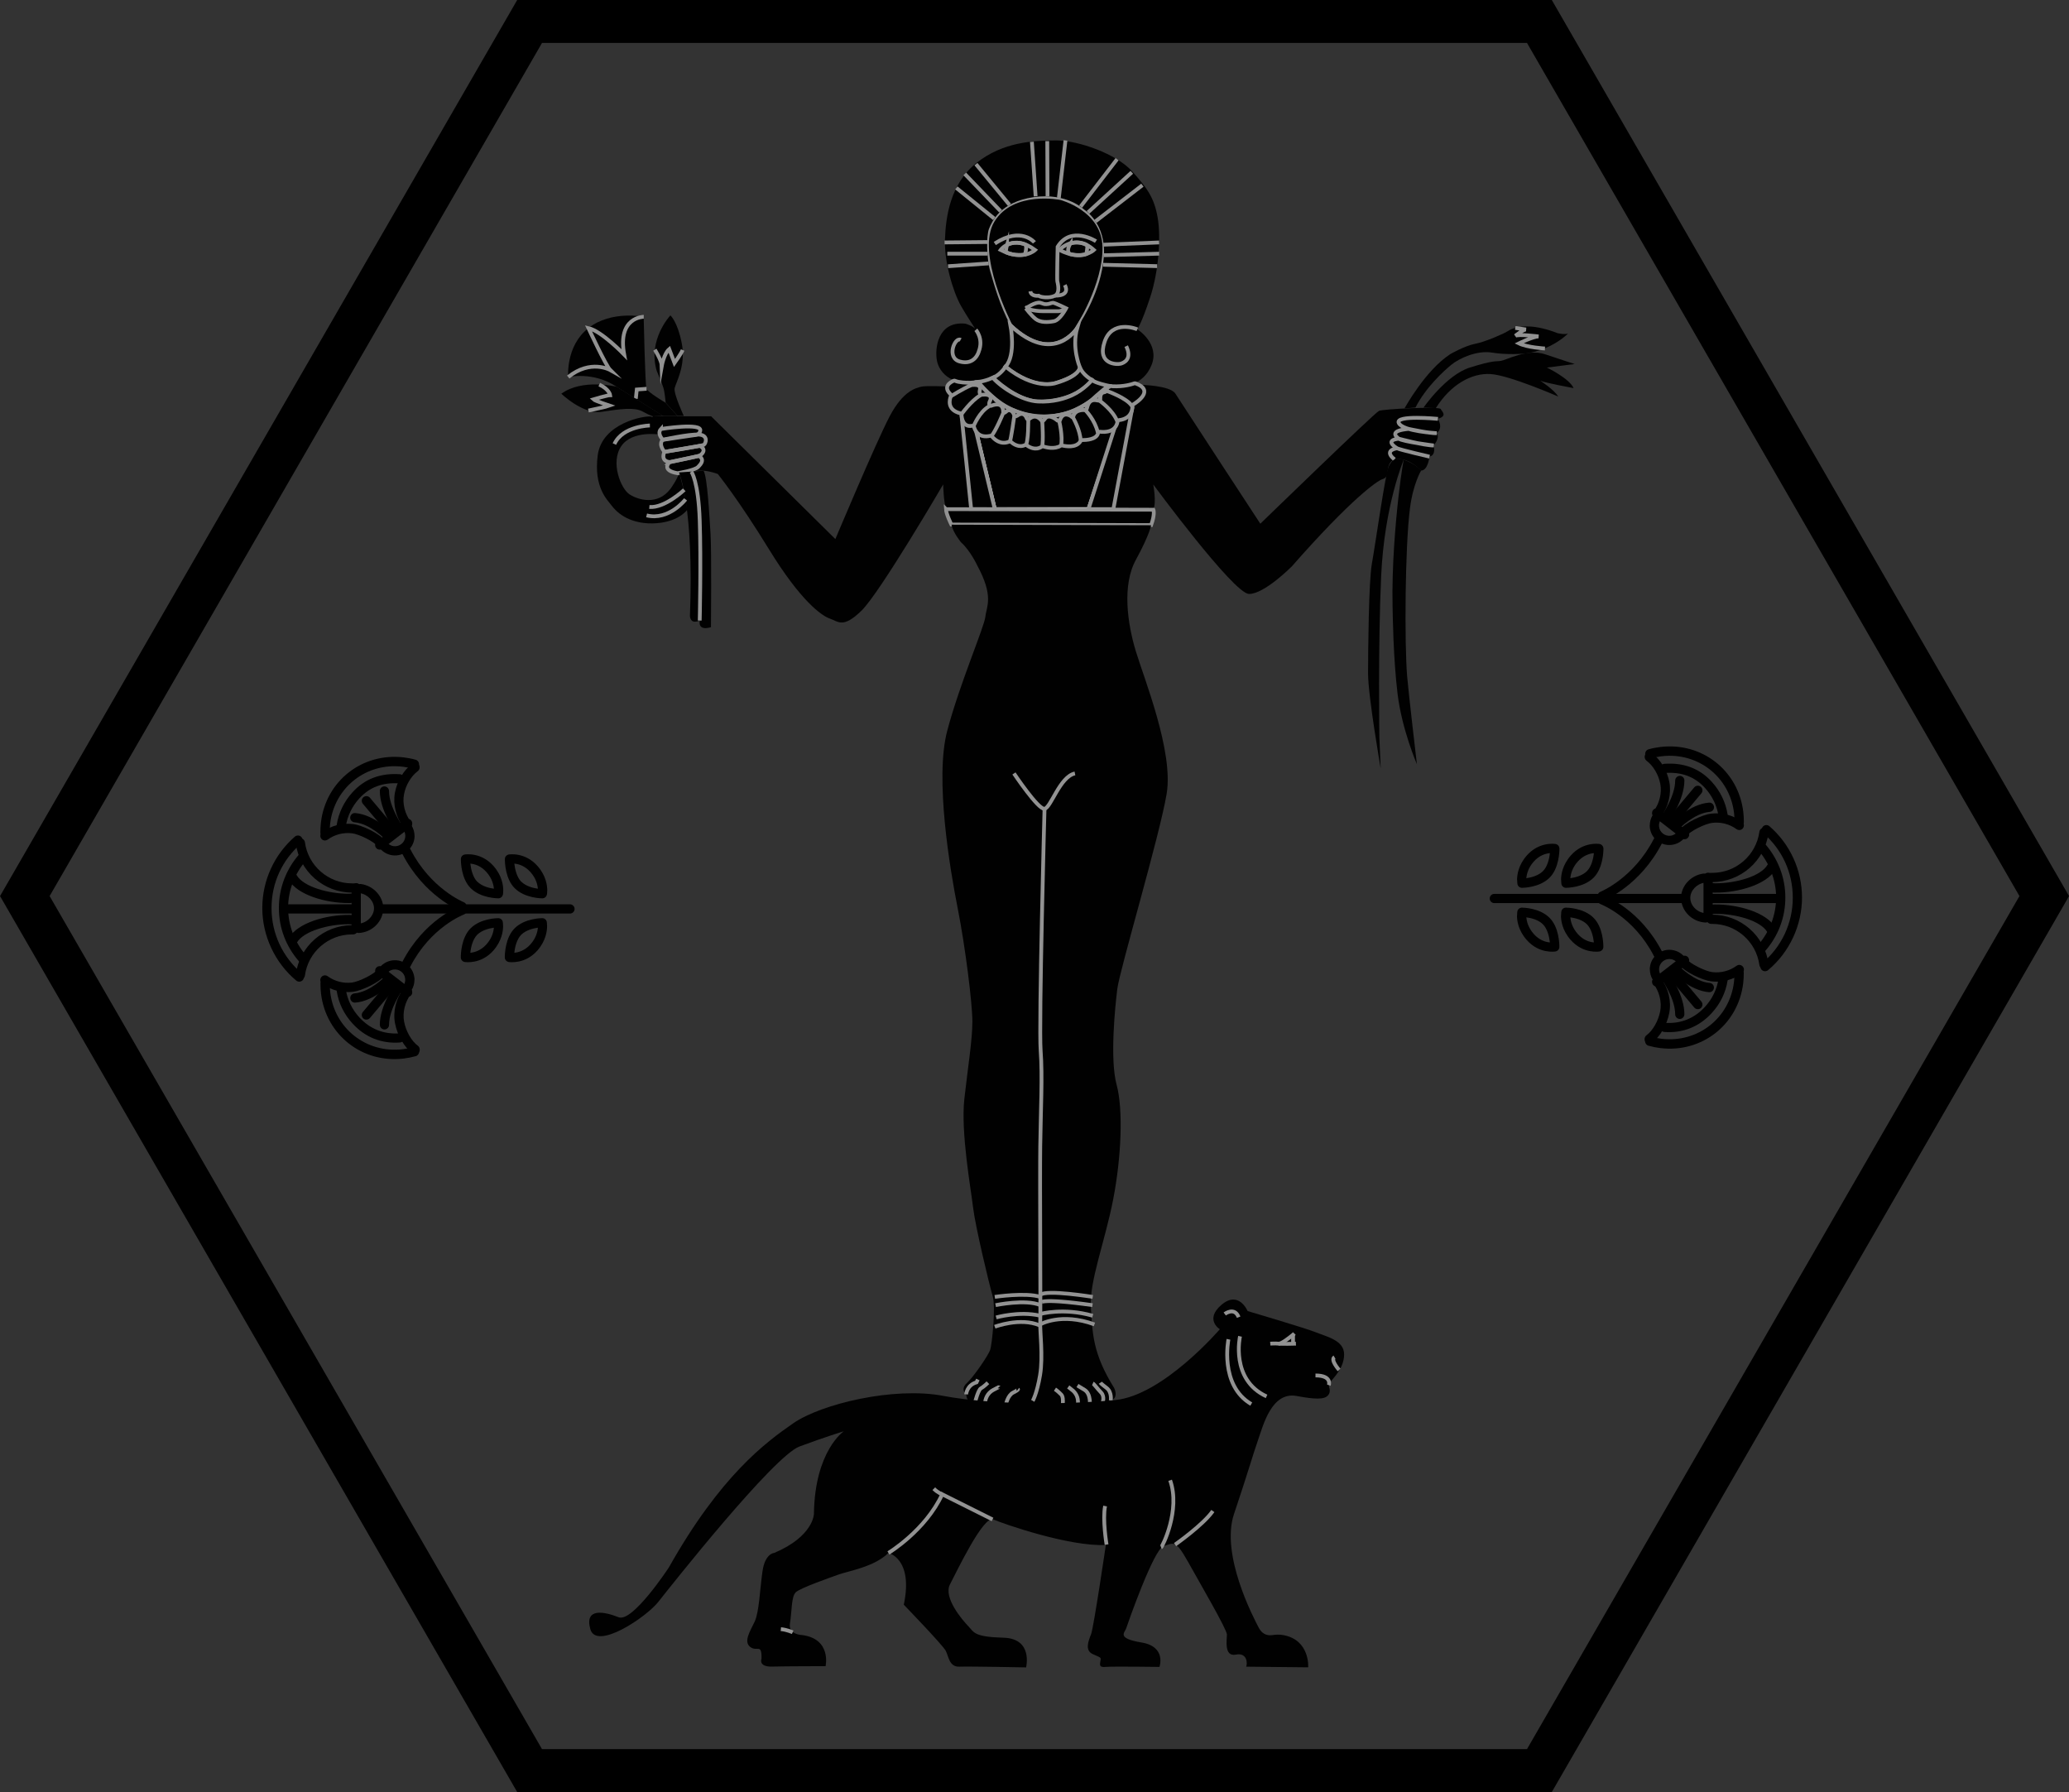 <?xml version="1.0" encoding="UTF-8"?>
<svg id="Capa_2" data-name="Capa 2" xmlns="http://www.w3.org/2000/svg" viewBox="0 0 255.8 221.53">
  <rect x="0" y="0" width="255.8" height="221.53" fill="#333333" stroke="none"/>
  <defs>
    <style>
      .cls-1, .cls-2, .cls-3 {
        fill: #010101;
      }

      .cls-2 {
        stroke: #fff;
      }

      .cls-2, .cls-3, .cls-4, .cls-5 {
        stroke-miterlimit: 10;
      }

      .cls-2, .cls-3, .cls-5 {
        stroke-width: .47px;
      }

      .cls-3, .cls-5 {
        stroke: #929292;
      }

      .cls-4 {
        stroke: #000;
        stroke-width: 5.31px;
      }

      .cls-4, .cls-5 {
        fill: none;
      }
    </style>
  </defs>
  <g id="Capa_1-2" data-name="Capa 1">
    <path class="cls-1" d="m140.98,47.57s3.69.06,4.34,1.09,10.5,16.08,10.5,16.08c0,0,14.14-13.72,14.67-13.95s7.45-.57,7.63-.23.86.86-.35,1.21c0,0,.73,1.12-.15,1.77,0,0,.5.48-.37,1.52,0,0,.35,1.21-.52,1.38,0,0-.17,1.73-1.04,1.73,0,0-1.56-1.73-3.28-1.38,0,0-.83.17-.85,1.64,0,0-.03.64-.63.8s-3.86,2.41-11.22,10.79c0,0-3.41,3.44-5.3,3.4s-11.83-13.53-11.83-13.53c0,0,.43,2.26,0,3.12l-4.94-.07s1.09-14.56,3.32-15.37Z"/>
    <path class="cls-1" d="m117.09,47.78s-2.67-.13-3.23.03-2.17.42-3.87,3.66-6.71,15.17-6.71,15.17l-15.36-15.18h-7.17s-1.65,1.3.93,1.59c0,0-.43.85.39,1.35,0,0-.63.59.18,1.49,0,0-.67.94.5,1.26,0,0-.84,1.3,1.21,1.25s2.5-.59,4.78.19c0,0,2.51,3.08,6.37,9.37,3.86,6.29,6.44,8.15,7.49,8.51s1.63,1.26,3.93-1,10.08-15.59,10.08-15.59c0,0,.05,2.29.37,3.05h3.11l-1.6-15.18-1.38.02Z"/>
    <path class="cls-1" d="m81.58,53.72s-3.41-.56-4.77,1.43c-1.36,1.99-.07,5.25,1.02,5.96s3.5,1.39,5.06-.68c0,0,.93-1.27,1.07-2.02,0,0,.96,3.29.98,4.64,0,0-1.13,1.6-4.27,1.65s-4.6-1.59-5.08-2.24-2.21-2.2-1.69-6.18c.52-3.98,5.76-4.92,6.6-4.79,0,0,1.7.73,1.09,2.24Z"/>
    <path class="cls-2" d="m120.69,53.37l2.3,9.57h11.59l3.5-10.51s-16.73-.23-17.38.94Z"/>
    <path class="cls-3" d="m137.81,52.87l-3.24,10.07h3.08l2.31-12.38s-2.37.47-2.16,2.31Z"/>
    <path class="cls-2" d="m120.32,52.73c.68-.57,1.97-2.51,1.97-2.51"/>
    <path class="cls-3" d="m118.89,51.48l1.18,11.46h2.92l-2.3-9.57s-.01-2.2-1.8-1.9Z"/>
    <path class="cls-3" d="m124.93,40.23s-4.66-8.97-2.18-12.97,8.41-2.77,8.41-2.77c0,0,5.27,1.35,5.38,6.02.11,4.67-3.35,10.03-3.35,10.03,0,0-3.01,4.73-8.25-.31Z"/>
    <path class="cls-5" d="m127.89,29.96s-1.61-2-4.9.14"/>
    <path class="cls-5" d="m127.98,30.9s-1.46,1.43-4.27,0c0,0,1.49-2.03,4.27,0Z"/>
    <path class="cls-5" d="m124.51,30.27s-.28.99-.04.96c0,0,.47.21,1.05.27s1.19-.02,1.19-.02c0,0,.28-.83.09-1.24,0,0-1.1-.56-2.29.03Z"/>
    <path class="cls-5" d="m130.97,30.9s1.92-2.12,4.27,0c0,0-1.46,1.43-4.27,0Z"/>
    <path class="cls-5" d="m132.37,30.07s-.6.81-.15,1.32c0,0,1.13.38,2.08.02,0,0,.23-.99.07-1.11s-.91-.5-2-.22Z"/>
    <path class="cls-5" d="m135.5,29.82s-3.1-1.99-4.74.69c0,0-.09,4-.04,4.25s.39,1.46-.3,1.8-1.78.19-2.01,0c0,0-.93.12-1.02-.55"/>
    <path class="cls-5" d="m130.46,36.54s1.91.12,1.19-1.31"/>
    <path class="cls-5" d="m126.83,38.11s1.22-.85,1.8-.68.4.17.75.17.58-.17.81-.17,1.62.68,1.62.68c0,0-.76,1.46-1.51,1.6s-1.67.18-2.25-.27-1.22-1.33-1.22-1.33Z"/>
    <path class="cls-5" d="m126.83,38.11s.88.36,2.14.36h1.88c.42,0,.94-.36.94-.36"/>
    <path class="cls-1" d="m124.93,40.23s1.32,5.56-2.91,6.74-5.89-.9-6.18-2.37c-.29-1.47.06-4.94,3.51-4.59,0,0,1.04.28,1.3.75,0,0-1.21-1.83-1.83-2.93-1.02-1.79-2.09-5.52-1.99-8.24.1-2.72.62-6.86,3.91-9.46,3.28-2.59,7.07-2.77,9.85-2.77s7.46,1.69,9.35,3.79c1.89,2.09,2.75,3.28,3.18,5.71.43,2.43.15,6.65-.92,9.9-1.07,3.25-1.59,3.94-1.59,3.94,0,0,2.83,1.78,1.76,4.43s-3.59,2.6-3.97,2.63-4.42.04-5.17-3.16c-.75-3.21.12-4.35.29-4.64s2.62-3.98,2.95-8.18c.33-4.21-2.42-5.86-2.42-5.86,0,0-2.13-2.15-6.26-1.55s-5.16,3.04-5.51,3.9-.32,3.71.18,5.39,1.12,3.99,2.46,6.56Z"/>
    <path class="cls-5" d="m140.61,40.71c-.17-.08-3.11-1.21-4.04,1.53-.97,2.86,1.56,2.84,1.99,2.72s1.44-.59.68-2.17"/>
    <line class="cls-5" x1="122.24" y1="32.56" x2="117.21" y2="32.91"/>
    <line class="cls-5" x1="122.09" y1="31.36" x2="117.12" y2="31.36"/>
    <line class="cls-5" x1="122.09" y1="29.92" x2="116.78" y2="29.97"/>
    <line class="cls-5" x1="122.92" y1="27.02" x2="118.24" y2="23.23"/>
    <line class="cls-5" x1="123.71" y1="26.11" x2="119.28" y2="21.5"/>
    <line class="cls-5" x1="124.81" y1="25.33" x2="120.66" y2="20.29"/>
    <line class="cls-5" x1="128.04" y1="24.27" x2="127.58" y2="17.53"/>
    <line class="cls-5" x1="129.51" y1="24.27" x2="129.48" y2="17.44"/>
    <line class="cls-5" x1="130.91" y1="24.46" x2="131.73" y2="17.36"/>
    <line class="cls-5" x1="133.6" y1="25.54" x2="138.11" y2="19.68"/>
    <line class="cls-5" x1="134.51" y1="26.26" x2="139.93" y2="21.3"/>
    <line class="cls-5" x1="136.42" y1="30.25" x2="143.31" y2="29.97"/>
    <line class="cls-5" x1="136.48" y1="31.55" x2="143.31" y2="31.36"/>
    <line class="cls-5" x1="136.37" y1="32.73" x2="143.06" y2="32.9"/>
    <line class="cls-5" x1="141.24" y1="22.89" x2="135.43" y2="27.37"/>
    <path class="cls-5" d="m120.65,40.77s.98,1.11.36,2.69c0,0-.45,1.75-2.35,1.23-1.7-.46-.59-3.08.11-2.68"/>
    <path class="cls-3" d="m124.93,40.23s.72,3.67-.62,5.1c0,0,3.32,2.98,6.44,1.95s2.73-1.95,2.73-1.95c0,0-.99-2.37-.3-4.79,0,0-2.84,4.73-8.25-.31Z"/>
    <path class="cls-3" d="m124.32,45.33s-.58.95-1.56,1.37c0,0,2.93,2.85,5.56,2.93s4.78-.88,5.74-1.65c.86-.69.96-1,.96-1,0,0-1.22-.66-1.52-1.64,0,0,.22,1.1-3.06,2.04,0,0-2.52.84-6.1-2.04Z"/>
    <path class="cls-3" d="m122.75,46.69s-.96.45-1.83.52c0,0,1.87,2.36,4.13,3.38s4.39,1.03,6.09.68,3.47-1.47,3.97-1.95,1.91-1.64,1.91-1.64c0,0-1.58-.32-2.01-.7,0,0-.96,1.18-2.45,1.87-.9.42-2.37.88-4.25.78s-4.4-1.62-5.56-2.93Z"/>
    <path class="cls-3" d="m120.99,47.31c-.05-.06-.12-.09-.2-.08-.22.03-.71.08-.96.09-.05,0-.08.06-.06.1,0,.01.01.02.02.04.07.13.19.22.33.23.33.03.8.18.92.84.03.17.15.32.32.37.36.1.9.37.81,1.17-.01.12.1.22.22.19.44-.11,1.28-.22,1.51.56.06.19.25.29.44.24.26-.07.62-.05.9.34.12.17.34.22.52.13.29-.15.73-.24,1.12.23.14.17.38.21.56.09.33-.23.87-.41,1.35.24.06.09.2.08.25-.01.22-.35.92-.56,1.53-.16.18.12.43.08.56-.1.23-.3.61-.64,1.12-.41.2.09.44,0,.53-.19.17-.33.51-.71,1.13-.55.21.05.43-.09.49-.3.1-.41.38-.92,1.16-.84.22.02.43-.12.46-.33.04-.28.24-.6.88-.59.24,0,.42-.21.39-.44,0-.07-.01-.14,0-.21,0-.11-.06-.21-.16-.24h0c-.08-.02-.16,0-.21.06-.45.47-2.58,2.59-4.92,3.26-2.63.75-4.13.42-5.02.24s-3.27-1.09-4-1.96c-.06-.07-.13-.14-.21-.2-.29-.23-1-.85-1.79-1.8Z"/>
    <path class="cls-3" d="m119.63,47.31s-1.1-.01-1.55-.24c-.06-.03-.12-.03-.18,0-.35.15-1.38.7-.39,1.66.06.06.08.16.05.24-.17.42-.51,1.69,1.15,2.12.1.02.16.11.17.21.03.43.2,1.52,1.28,1.34.12-.02.23.04.27.16.12.44.56,1.39,1.99,1.08.09-.02.18.01.23.08.25.31,1.04,1.09,2.11.64.08-.03.17-.01.24.04.26.23.98.74,1.72.38.07-.04.16-.02.23.03.28.21,1.06.69,1.84.17.06-.04.13-.05.2-.03.33.11,1.38.39,2.15-.09.05-.03.12-.05.18-.03.38.09,1.76.37,2.29-.56.04-.07.12-.11.2-.11.44,0,1.76-.04,1.95-.86.03-.11.13-.18.25-.17.55.07,1.92.09,2.16-1.25.02-.1.1-.18.2-.19.45-.04,1.63-.3,1.64-1.74,0-.08.04-.15.11-.2.52-.32,2.62-1.75.27-2.6-.05-.02-.1-.02-.15,0-.27.1-1.29.43-2.68.36-.12,0-.39-.08-.39.03,0,.14-.42.03-.35.17,0,0,0,0,0,0,.12.23-.04.5-.3.54s-.52.22-.48.84c0,0,.04.26-.38.17-.74-.17-1.09.18-1.27.94-.03.13-.1.24-.23.26,0,0-.01,0-.02,0,0,0-1.11-.15-1.41.68,0,0-.05.38-.29.09,0,0-.98-.75-1.4.49,0,0-.13.12-.29.04,0,0-1.02-.94-1.54-.25,0,0-.29.43-.4.3,0,0-.64-.99-1.5-.3,0,0-.23.21-.35,0,0,0-.31-1.03-1.21-.35,0,0,0,0-.01.01-.12.1-.31.04-.36-.11-.06-.19-.24-.59-.66-.59-.15,0-.32.17-.44.26-.1.07-.25.14-.25-.08,0-.18,0-1.31-1.51-.72-.08.03-.18-.01-.2-.1,0,0,0,0,0,0-.05-.17-.01-.36.08-.52.17-.3.22-.9-1.05-.75-.05,0-.11-.01-.14-.05,0,0,0,0,0,0-.08-.11-.11-.25-.09-.39.04-.26.32-.92-1.06-.75,0,0-.17,0-.17-.17,0-.1-.13-.11-.24-.14Z"/>
    <path class="cls-5" d="m117.57,48.98s1.37-.87,2.47-1.35"/>
    <path class="cls-5" d="m121.25,48.84c-1.21.69-2.43,2.44-2.43,2.44"/>
    <path class="cls-5" d="m122.29,50.22c-1.21.69-1.9,2.42-1.9,2.42"/>
    <path class="cls-5" d="m124.02,51.09s-.9,2.21-1.51,2.9"/>
    <path class="cls-5" d="m125.4,51.43s-.4,2.91-.57,3.25"/>
    <path class="cls-5" d="m127.13,51.78s.05,2.89-.35,3.33"/>
    <path class="cls-5" d="m128.86,52.12s.17,2.41-.03,3.17"/>
    <path class="cls-5" d="m130.93,51.95s.52,2.01.24,3.23"/>
    <path class="cls-5" d="m132.66,51.61s.92,1.57.95,2.93"/>
    <path class="cls-5" d="m134.22,50.74s1.16,1.17,1.51,2.73"/>
    <path class="cls-5" d="m135.94,49.53s1.66,1.16,2.19,2.55"/>
    <path class="cls-5" d="m136.81,48.32s2.52.86,3.14,1.88"/>
    <path class="cls-3" d="m116.96,62.94l25.64.07s.22.52-.28,1.9l-24.7-.07s-.64-1.29-.67-1.91Z"/>
    <path class="cls-5" d="m81.72,53.03s5.18-.83,4.85.24c0,0-.07.44-.55.5s-4.06.6-4.06.6c0,0-.78-.76-.24-1.34Z"/>
    <path class="cls-5" d="m82.14,55.86s4.62-.73,4.87-.87.62-1.19-.6-1.27-4.45.64-4.45.64c0,0-.63.42.18,1.49Z"/>
    <path class="cls-5" d="m82.78,57.13s3.3-.67,3.64-.78,1.03-.8.08-1.23l-4.35.74s-.57,1.11.64,1.26Z"/>
    <path class="cls-5" d="m83.79,58.49s2.07-.32,2.51-.76.81-.92.11-1.37l-3.64.78s-1.09,1.01,1.01,1.36Z"/>
    <path class="cls-1" d="m84.54,51.41s-1.28-2.74-1.13-3.43,1.42-2.79.88-5.54-1.41-3.45-1.41-3.45c0,0-2.85,3.02-1.68,6.87,0,0,.63,1.47.81,2.05s.29,1.87.29,1.87l1.47,1.63h.78Z"/>
    <path class="cls-5" d="m80.96,43.23s.84,1.32.86,2c0,0,.27-1.52.92-2.07l.65,1.71s.81-1.13,1.01-1.6"/>
    <path class="cls-1" d="m83.76,51.42l-1.47-1.63s-2.19-1.3-2.36-1.73-.35-8.9-.35-8.9c0,0-4-.83-6.84,1.4s-2.49,6.05-2.49,6.05c0,0,3.1-.73,5.96,1.19l2.39,1.5,3.4,2.13h1.76Z"/>
    <polyline class="cls-5" points="79.94 48.06 78.73 48.15 78.61 49.29"/>
    <path class="cls-5" d="m79.59,39.16s-3.28,0-2.42,4.67c0,0-2.79-2.9-4.42-3.27,0,0,2.17,4.67,2.69,5.18,0,0-2.42-1.37-5.19.87"/>
    <path class="cls-1" d="m82.01,51.42l-5.79-3.62s-4.23-1.03-6.82.87c0,0,2.68,2.59,4.97,2.24s4.07-.6,5.08-.04,1.3.59,1.3.59l1.26-.05Z"/>
    <path class="cls-5" d="m72.75,50.75s2.4-.51,2.63-.6c0,0-1.84-.61-2.01-.78,0,0,1.73-.52,2.07-.52,0,0-.1-.73-1.35-1.31"/>
    <path class="cls-1" d="m83.95,58.4s1.87,4.27,1.35,17.75c0,0,.01,1.1,1.22.55,0,0-.35,1.35,1.38.83,0,0,.08-9.5-.05-11.49s-.39-7.15-.87-7.85l-3.03.21Z"/>
    <path class="cls-5" d="m85.47,58.3s.88,1.15,1.04,6.05c.17,4.9,0,12.36,0,12.36"/>
    <path class="cls-5" d="m80.35,52.6s-3.36.04-4.39,2.29"/>
    <path class="cls-5" d="m84.6,60.55s-2.42,2.29-4.32,2.12"/>
    <path class="cls-5" d="m84.76,61.73s-2.06,2.67-4.82,1.98"/>
    <path class="cls-5" d="m176.74,56.45s-3.72-.86-4.02-1.04-1.51-.99.22-1.18c0,0,3.11.84,4.32.84,0,0-3.8-.47-4.32-.84s-1.02-1.01,1.22-1.21c0,0,2.63.57,3.47.53,0,0-4.17-.21-4.69-1.25s4.84-.52,4.84-.52"/>
    <path class="cls-5" d="m172.42,56.79s-1.48-1.04.3-1.38"/>
    <path class="cls-1" d="m173.55,56.83s-2.39,5.6-2.79,14.36-.22,20.02-.22,20.02l.16,3.78s-1.56-8.94-1.56-11.73.08-11.42.47-13.58c.4-2.17,1.7-11.38,2.09-12.05s.57-1.1,1.86-.8Z"/>
    <path class="cls-1" d="m173.55,56.83s1.46.48,2.15,1.34c0,0-.99,1.6-1.38,4.67-.62,4.82-.68,16.71-.35,20.74.17,2.07,1.21,10.89,1.21,10.89,0,0-1.85-4.25-2.39-8.69-.54-4.44-.6-9.83-.62-10.86-.1-4.82.34-10.06.75-13.67.33-2.91.63-4.42.63-4.42Z"/>
    <path class="cls-1" d="m173.64,50.5s2.57-4.73,5.69-6.74c0,0,1.78-1.02,3.05-1.26s3.6-1.28,3.99-1.54c.12-.08.37-.23.77-.37.92-.31,2.64-.5,5.44.6,0,0,.96.21,1.29.03,0,0-1.01,1.07-2.87,1.84-.72.3-1.56.54-2.53.66,0,0-2.12.18-3.99-.13s-4.05.69-5.03,1.49-3.18,2.81-4.45,5.3l-1.37.11Z"/>
    <path class="cls-5" d="m191.01,43.08s-2.17-.12-3.21-.63c0,0,1.73-.86,2.42-.86,0,0-2.48-.32-2.88-.07,0,0,.98-.79,1.33-.79l-1.33-.19"/>
    <path class="cls-1" d="m176,50.38s2.79-4.03,5.74-4.95c2.95-.92,3.16-.72,3.83-.82s3.28-1.55,5.44-.82,3.68,1.21,3.68,1.21l-3.44.44s2.78,1.33,3.3,2.54c0,0-3.42-.63-4.13-.92,0,0,1.71,1.09,2.23,1.96,0,0-6-2.63-8.36-2.78s-4.95,1.31-6.77,4.21l-1.52-.06Z"/>
    <path class="cls-1" d="m142.32,64.92s-.17,1.14-1.89,4.29-1.04,7.87,0,11.3,4.68,12.42,3.81,17.61c-.86,5.19-5.81,21.78-6.1,24.11s-.93,8.75-.09,11.85.58,9.01-.42,14.18-2.98,10.18-2.76,13.38.19,5.62,2.88,9.94c0,0,.62,1.21-.42,1.56,0,0-.31.53-1.02.35,0,0-.95.52-1.52.34,0,0-.92.52-1.61.17,0,0-1.16.41-1.96.12,0,0-2.88.75-3.74-.64,0,0-1.73,1.73-3.11.35,0,0-1.73,1.04-2.59-.17,0,0-.69.52-1.21-.35,0,0-1.01.38-1.11-.93,0,0-.79-.61.07-1.4s2.67-3.45,2.89-4.11.72-5.28.3-6.68-2.14-8.62-2.41-10.89c-.26-2.27-1.55-9.34-1.08-13.49s.98-7.23.99-9.5c0-2.26-.87-9.25-1.82-14.05-.95-4.8-2.85-16.04-1.29-21.92,1.56-5.88,4.59-12.85,4.72-14.12s1.09-2.46-1.03-6.36c0,0-.81-1.76-1.99-2.83,0,0-1-1.2-1.17-2.17l24.7.07Z"/>
    <path class="cls-5" d="m125.36,95.61s2.98,4.46,3.77,4.37,1.9-3.98,3.77-4.37"/>
    <path class="cls-5" d="m129.14,99.97s-.72,26.68-.48,29.89.01,7.34-.05,11.84.06,20.63,0,21.73.37,4.23-.02,6.55-.91,3.19-.91,3.19"/>
    <path class="cls-5" d="m128.62,160.32c-1.82-.58-5.63,0-5.63,0"/>
    <path class="cls-5" d="m123.09,161.34s3.72-.78,5.54,0"/>
    <path class="cls-5" d="m123.16,162.86s2.82-.81,5.38-.23"/>
    <path class="cls-5" d="m122.99,164.01s3.13-1.2,5.55-.17"/>
    <path class="cls-5" d="m135.1,160.32s-5.71-.93-6.48-.26"/>
    <path class="cls-5" d="m128.63,161.08s-.35-.69,6.44.26"/>
    <path class="cls-5" d="m128.62,162.43s2.85-.81,6.48.22"/>
    <path class="cls-5" d="m128.6,163.72s2.58-1.51,6.71,0"/>
    <path class="cls-5" d="m124.36,173.65s.21-1.16.9-1.5.6-.41.6-.41"/>
    <path class="cls-5" d="m121.77,173.65c0-.69.28-1.44,1.07-1.85.68-.36.69-.35.69-.35"/>
    <path class="cls-5" d="m120.56,173.3s.38-1.5.72-1.68.86-.69.86-.69"/>
    <path class="cls-5" d="m131.28,174.34s.35-1.5-.07-1.94-.78-.67-.78-.67"/>
    <path class="cls-5" d="m133.18,173.99s.42-1.16-.46-2.02c0,0-.41-.35-.65-.52"/>
    <path class="cls-5" d="m134.73,173.82s.21-1.5-.66-2.02l-.86-.52"/>
    <path class="cls-5" d="m136.29,173.48s.35-.81-.15-1.33-.87-1.06-1.03-1.13"/>
    <path class="cls-5" d="m119.45,172.37s.07-1.14,1.28-1.49l.17-.35"/>
    <path class="cls-5" d="m137.33,173.13s.17-1.04-.52-1.56-.77-.64-.77-.64"/>
    <path class="cls-1" d="m150.82,164.31s-7.01,8.18-12.93,8.76c-5.92.58-15.25.63-21.3-.52-6.05-1.15-15.04.99-18.5,3.38-3.46,2.39-9.02,6.51-15.4,17.84,0,0-4.48,6.84-6.21,6.15s-4.24-1.23-3.5,1.46,6.91-1.46,8.41-3.36,14.23-18.01,17.46-19.21,5.47-1.88,5.47-1.88c0,0-3.58,2.42-3.69,10.2,0,0-.02,2.77-4.91,4.84,0,0-1.13.04-1.45,2.27-.32,2.23-.41,5.05-.97,6.23s-1.4,2.46-.55,3.12,1.44-.51,1.4,1.46c0,0-.43,1.02,1.32.97s6.6-.05,6.6-.05c0,0,.77-3.37-2.91-3.85,0,0-1.74-.03-1.49-1.46.24-1.43.15-3.28.71-3.82s4.15-1.78,5.3-2.2,4.43-.94,6.16-2.67c0,0,3.11.69,1.9,6.4,0,0,4.84,5.01,5.19,5.7s.43,2.01,1.68,1.96,8.25.09,8.25.09c0,0,.9-3.57-2.79-3.67s-3.63-.67-4.35-1.42-3.12-3.53-2.27-5.17c.85-1.63,4.14-8.55,5.35-8.03s9.33,3.37,13.92,3.16c0,0-1.49,10.13-1.82,11.01-.34.88-.81,2.01.21,2.48s1.03.36.94.85-.15.81.65.73,6.65,0,6.65,0c0,0,.9-2.5-2.22-3.02s-2.07-1.21-1.9-1.73,3.42-9.85,4.65-10.2,1.44-.83,2.98,1.92c1.53,2.75,4.83,8.39,4.83,9.03s-.38,2.77,1.1,2.48,1.43,1.19,1.28,1.49l7.67.08s.24-3.37-3.06-3.98c-.46-.09-.94-.07-1.41,0-.43.06-1.15,0-1.62-.87-.7-1.32-4.77-9.1-3.08-14.11,1.69-5.01,2.37-7.45,2.98-9.17.61-1.72,1.65-5.99,4.76-5.41,2.33.43,3.43.45,3.89-.09.22-.25.26-.62.14-.94-.05-.15-.07-.38.11-.65.35-.52,1.73-1.73,1.73-3.46s-2.07-2.16-3.46-2.72-8.47-2.64-8.47-2.64c0,0-1.08-2.59-3.22-.78-2.14,1.82-.23,3.02-.23,3.02Z"/>
    <path class="cls-5" d="m109.84,191.97s4.58-2.76,6.65-7.25l6.22,3.11"/>
    <path class="cls-5" d="m116.49,184.72s-.52-.17-1.04-.69"/>
    <path class="cls-5" d="m98,201.78s-.67-.31-1.46-.39"/>
    <path class="cls-5" d="m143.55,191.28c.15-.06,2.43-4.59,1.12-8.29"/>
    <path class="cls-5" d="m136.81,190.94s-.52-3.11-.18-4.77"/>
    <path class="cls-5" d="m145.28,190.94s3.46-2.42,4.67-4.15"/>
    <path class="cls-5" d="m151.42,162.43s1.21-.92,1.72.4"/>
    <path class="cls-5" d="m151.88,165.56s-1.16,5.68,2.82,8.01"/>
    <path class="cls-5" d="m153.31,165.19s-1.22,5.36,3.28,7.43"/>
    <path class="cls-5" d="m164.29,171.23s.43-1.2-1.65-1.2"/>
    <path class="cls-5" d="m165.56,169.35s-1.12-1.25-.57-1.58"/>
    <path class="cls-5" d="m157.05,166.1s.58-.05,1.03,0c.36.04,1.37-.76,1.78-1.1.11-.09.17-.15.17-.15"/>
    <path class="cls-5" d="m158.09,166.1s.56.05,2.13,0"/>
    <path class="cls-5" d="m159.87,166.11s-.01-1.13,0-1.11"/>
    <g>
      <path d="m184.18,111.07c0-.32.26-.57.57-.57h23.18c.32,0,.57.26.57.57s-.26.57-.57.57h-23.18c-.32,0-.57-.26-.57-.57Z"/>
      <path d="m207.83,111.01c0-1.48,1.21-2.81,2.76-3.02.31-.04.6.18.64.49.04.31-.18.6-.49.64-.97.13-1.76.97-1.76,1.88,0,.96.87,1.83,1.91,1.89.32.02.56.29.54.61-.02.32-.29.56-.61.54-1.65-.1-2.98-1.46-2.98-3.04Z"/>
      <path d="m210.61,113.42v-4.97c0-.32.26-.57.57-.57s.57.26.57.57v4.97c0,.32-.26.57-.57.57s-.57-.26-.57-.57Z"/>
      <path d="m217.65,119.51c0-.16.07-.33.21-.44,2.41-2.01,3.79-4.96,3.79-8.1s-1.33-5.96-3.64-7.97c-.24-.21-.26-.57-.06-.81.21-.24.57-.26.81-.06,2.56,2.22,4.03,5.44,4.03,8.83s-1.53,6.75-4.2,8.97c-.24.2-.6.17-.81-.07-.09-.11-.13-.24-.13-.37Z"/>
      <path d="m217.1,104.57c0-.16.06-.31.19-.43.23-.21.6-.19.81.04,1.7,1.88,2.63,4.28,2.63,6.77s-.89,4.78-2.51,6.63c-.21.24-.57.26-.81.05-.24-.21-.26-.57-.05-.81,1.44-1.65,2.23-3.73,2.23-5.88s-.83-4.33-2.34-6c-.1-.11-.15-.25-.15-.38Z"/>
      <path d="m210.98,108.47s0,0,0-.01c0-.32.27-.57.59-.56.04,0,.09,0,.13,0,2.93,0,5.43-2.18,5.82-5.08.04-.31.33-.53.64-.49.31.04.53.33.49.64-.47,3.46-3.46,6.07-6.96,6.07-.05,0-.1,0-.15,0-.31,0-.56-.26-.56-.57Z"/>
      <path d="m210.98,113.64c0-.31.25-.57.56-.57.05,0,.1,0,.15,0,3.5,0,6.49,2.61,6.96,6.07.04.31-.18.6-.49.64-.31.04-.6-.18-.64-.49-.39-2.9-2.89-5.08-5.82-5.08-.04,0-.09,0-.13,0-.32,0-.58-.24-.59-.56,0,0,0,0,0-.01Z"/>
      <path d="m210.92,111.07c0-.32.26-.57.57-.57h8.02c.32,0,.57.26.57.57s-.26.57-.57.57h-8.02c-.32,0-.57-.26-.57-.57Z"/>
      <path d="m211.16,109.74s0-.04,0-.06c.03-.31.31-.54.63-.51.08,0,.15.01.23.02h.04c2.47.02,5.63-.84,6.46-2.28.16-.27.51-.37.78-.21.27.16.37.51.21.78-1.09,1.89-4.66,2.89-7.48,2.86-.01,0-.02,0-.03,0h-.05c-.09,0-.18-.02-.26-.03-.3-.03-.52-.28-.52-.57Z"/>
      <path d="m211.16,112.4c0-.29.22-.54.52-.57.09,0,.18-.02.26-.02h.05s.02,0,.03,0c2.81-.03,6.39.96,7.48,2.86.16.27.06.62-.21.78-.27.16-.62.06-.78-.21-.82-1.44-3.99-2.3-6.45-2.28h-.03c-.08,0-.15.01-.23.02-.31.03-.6-.2-.63-.51,0-.02,0-.04,0-.06Z"/>
      <g>
        <path d="m197.51,110.77c0-.23.14-.45.36-.53.04-.02,4.09-1.66,6.6-6.54.14-.28.49-.39.77-.25.28.14.39.49.25.77-2.72,5.28-7.02,7.01-7.2,7.08-.29.12-.63-.03-.74-.33-.03-.07-.04-.14-.04-.21Z"/>
        <path d="m203.97,102.04c0-.45.13-.9.36-1.28.17-.27.52-.35.79-.18.27.17.35.52.18.79-.16.25-.22.54-.18.83.04.34.21.64.48.85.27.21.6.3.94.26.38-.05.71-.26.92-.58.17-.27.53-.34.79-.17.27.17.34.53.17.79-.39.61-1.03,1-1.74,1.09-.64.08-1.28-.1-1.79-.5-.51-.4-.83-.97-.91-1.62-.01-.1-.02-.19-.02-.29Z"/>
        <path d="m204.25,100.5c0-.12.04-.25.12-.35.19-.25.55-.3.8-.1l3.45,2.67c.25.19.3.55.1.8-.19.25-.55.3-.8.1l-3.45-2.67c-.15-.11-.22-.28-.22-.45Z"/>
        <path d="m203.4,93.18c0-.25.16-.48.42-.55.47-.14.97-.23,1.46-.29,5.13-.62,9.63,2.9,10.25,8.02.05.42.07.84.07,1.26,0,.32-.26.57-.58.57-.31,0-.57-.26-.57-.57h0c0-.37-.02-.74-.06-1.11-.54-4.48-4.49-7.57-8.98-7.02-.43.05-.87.14-1.28.26-.3.09-.62-.09-.71-.39-.02-.05-.02-.11-.02-.16Z"/>
        <path d="m207.46,103.02c0-.12.04-.23.11-.34.7-.96,2.94-1.98,3.98-2.1,1.36-.16,2.72.19,3.82.99.26.19.31.54.13.8-.19.26-.54.31-.8.13-.87-.63-1.94-.91-3.01-.78-.85.1-2.74,1.01-3.19,1.64-.19.26-.54.31-.8.13-.15-.11-.24-.29-.24-.46Z"/>
        <path d="m203.33,93.57c0-.12.04-.24.11-.34.19-.25.55-.31.8-.12,1.06.78,1.88,2.15,2.15,3.57.27,1.44-.12,3.05-1.04,4.31-.19.25-.55.31-.8.12-.25-.19-.31-.55-.12-.8.74-1,1.06-2.28.84-3.41-.21-1.13-.88-2.25-1.7-2.86-.15-.11-.23-.29-.23-.46Z"/>
        <path d="m205.24,94.99c0-.3.23-.55.53-.57,2.39-.17,4.36.57,5.86,2.22,1.05,1.15,1.72,2.54,1.96,4.02.05.31-.17.61-.48.65-.31.05-.61-.17-.65-.48-.2-1.26-.77-2.45-1.67-3.43-1.27-1.39-2.89-1.99-4.94-1.85-.32.02-.59-.21-.61-.53,0-.01,0-.03,0-.04Z"/>
        <path d="m206.06,101.6c0-.13.04-.26.13-.37l3.28-3.9c.2-.24.57-.27.81-.07.24.2.27.57.07.81l-3.28,3.9c-.2.24-.57.27-.81.07-.13-.11-.2-.28-.2-.44Z"/>
        <path d="m205.33,101.14c0-.12.03-.23.11-.33.02-.02,1.67-2.35,1.67-4.31h0c0-.33.26-.58.57-.59.32,0,.57.25.57.57h0c0,2.35-1.8,4.89-1.88,4.99-.18.26-.54.32-.8.13-.16-.11-.24-.29-.24-.47Z"/>
        <path d="m206.58,102.08c0-.14.05-.28.16-.4.09-.09,2.19-2.27,4.55-2.46.32-.03.59.21.62.52.03.32-.21.59-.52.62-1.93.16-3.79,2.09-3.81,2.11-.22.23-.58.24-.81.02-.12-.11-.18-.26-.18-.42Z"/>
      </g>
      <g>
        <path d="m197.52,111.24c0-.06.01-.13.03-.2.11-.3.44-.45.73-.34.18.07,4.49,1.67,7.22,6.96.14.28.03.63-.25.77-.28.14-.63.03-.77-.25-2.51-4.87-6.55-6.39-6.59-6.41-.23-.08-.38-.3-.38-.54Z"/>
        <path d="m203.97,119.84c0-.1,0-.19.02-.29.08-.64.4-1.22.91-1.62.51-.4,1.14-.58,1.79-.5.72.09,1.35.48,1.74,1.09.17.27.1.62-.17.79-.27.17-.62.1-.79-.17-.21-.32-.54-.53-.92-.58-.34-.04-.67.05-.94.26-.27.21-.44.51-.48.85-.04.29.03.58.18.83.17.27.08.62-.18.79-.27.17-.62.08-.79-.18-.24-.38-.36-.83-.36-1.28Z"/>
        <path d="m204.25,121.38c0-.17.08-.34.22-.45l3.45-2.67c.25-.19.61-.15.8.1.19.25.15.61-.1.8l-3.45,2.67c-.25.19-.61.15-.8-.1-.08-.1-.12-.23-.12-.35Z"/>
        <path d="m203.4,128.7c0-.05,0-.1.02-.16.09-.3.4-.48.71-.39.42.12.85.21,1.28.26,4.49.54,8.43-2.54,8.97-7.02.04-.37.07-.74.06-1.1h0c0-.32.25-.58.57-.58.32,0,.58.25.58.57,0,.42-.02.84-.07,1.26-.62,5.12-5.12,8.65-10.25,8.02-.49-.06-.99-.16-1.46-.29-.25-.07-.42-.3-.42-.55Z"/>
        <path d="m207.46,118.86c0-.18.08-.35.24-.46.26-.19.61-.13.8.13.45.62,2.34,1.53,3.19,1.64,1.07.13,2.14-.15,3.01-.78.26-.19.61-.13.8.13.19.26.13.61-.13.8-1.11.81-2.47,1.16-3.82.99-1.04-.13-3.29-1.14-3.98-2.1-.07-.1-.11-.22-.11-.34Z"/>
        <path d="m203.33,128.44c0-.18.08-.35.23-.46.78-.57,1.48-1.8,1.7-2.98.21-1.14-.1-2.41-.84-3.41-.19-.25-.13-.61.12-.8.25-.19.61-.13.8.12.93,1.25,1.32,2.86,1.04,4.31-.28,1.47-1.14,2.95-2.15,3.69-.25.19-.61.13-.8-.12-.08-.1-.11-.22-.11-.34Z"/>
        <path d="m205.24,127.01s0-.03,0-.04c.02-.32.3-.55.61-.53,1.92.14,3.63-.54,4.94-1.97.9-.98,1.47-2.16,1.67-3.43.05-.31.34-.53.65-.48.31.05.53.34.48.65-.23,1.49-.91,2.88-1.96,4.02-1.55,1.7-3.58,2.51-5.86,2.34-.3-.02-.53-.27-.53-.57Z"/>
        <path d="m206.06,120.28c0-.16.07-.33.2-.44.24-.2.6-.17.81.07l3.28,3.9c.2.24.17.6-.07.81-.24.2-.6.17-.81-.07l-3.28-3.9c-.09-.11-.13-.24-.13-.37Z"/>
        <path d="m205.33,120.73c0-.18.08-.35.24-.47.26-.18.62-.13.8.13.08.11,1.88,2.65,1.88,4.98h0c0,.33-.26.59-.57.59-.32,0-.57-.26-.57-.57h0c0-1.98-1.65-4.3-1.67-4.32-.07-.1-.11-.22-.11-.33Z"/>
        <path d="m206.58,119.8c0-.15.06-.3.18-.42.23-.22.59-.21.81.02.02.02,1.89,1.95,3.81,2.11.32.03.55.3.52.62-.03.32-.3.55-.62.52-2.36-.19-4.46-2.37-4.55-2.46-.11-.11-.16-.25-.16-.4Z"/>
      </g>
      <g>
        <path d="m193,108.77h0c0-.62.16-1.82,1.2-3.01,1.53-1.74,3.47-1.44,3.56-1.43.27.05.47.28.48.56v.03c0,.39-.06,2.41-1.21,3.57-1.24,1.25-3.33,1.26-3.42,1.26-.27,0-.51-.19-.56-.46,0-.04-.04-.23-.04-.53Zm4.06-3.31c-.5.05-1.3.26-2,1.05-.69.78-.87,1.56-.91,2.05.58-.08,1.48-.3,2.06-.88.54-.55.78-1.5.85-2.23Z"/>
        <path d="m193,113.19c0-.3.04-.49.04-.53.05-.27.29-.46.56-.46.09,0,2.18.01,3.42,1.26,1.16,1.16,1.21,3.18,1.21,3.57v.03c0,.28-.21.51-.48.56-.08.01-2.02.32-3.56-1.43-1.05-1.19-1.2-2.4-1.2-3.01Zm4.06,3.31c-.08-.72-.31-1.68-.85-2.23-.57-.58-1.48-.79-2.06-.87.04.49.22,1.26.91,2.05.7.79,1.49,1.01,2,1.05Z"/>
      </g>
      <g>
        <path d="m187.56,108.77h0c0-.62.16-1.82,1.2-3.01,1.53-1.74,3.47-1.44,3.56-1.43.27.05.47.28.48.56v.03c0,.39-.06,2.41-1.21,3.57-1.24,1.25-3.33,1.26-3.42,1.26-.27,0-.51-.19-.56-.46,0-.04-.04-.23-.04-.53Zm4.06-3.31c-.5.05-1.3.26-2,1.05-.69.78-.87,1.56-.91,2.05.58-.08,1.48-.3,2.06-.88.54-.55.78-1.5.85-2.23Z"/>
        <path d="m187.56,113.19c0-.3.04-.49.04-.53.05-.27.29-.46.56-.46.09,0,2.18.01,3.42,1.26,1.16,1.16,1.21,3.18,1.21,3.57v.03c0,.28-.21.51-.48.56-.08.01-2.02.32-3.56-1.43-1.05-1.19-1.2-2.4-1.2-3.01Zm4.06,3.31c-.08-.72-.31-1.68-.85-2.23-.57-.58-1.48-.79-2.06-.87.04.49.22,1.26.91,2.05.7.79,1.49,1.01,2,1.05Z"/>
      </g>
    </g>
    <g>
      <path d="m71.04,112.36c0-.32-.26-.57-.57-.57h-23.18c-.32,0-.57.26-.57.57s.26.57.57.57h23.18c.32,0,.57-.26.57-.57Z"/>
      <path d="m47.39,112.3c0-1.48-1.21-2.81-2.76-3.02-.31-.04-.6.18-.64.49-.04.31.18.6.49.64.97.13,1.76.97,1.76,1.88s-.87,1.83-1.91,1.89c-.32.02-.56.29-.54.61.02.32.29.56.61.54,1.65-.1,2.98-1.46,2.98-3.04Z"/>
      <path d="m44.61,114.71v-4.97c0-.32-.26-.57-.57-.57s-.57.26-.57.57v4.97c0,.32.26.57.57.57s.57-.26.57-.57Z"/>
      <path d="m37.57,120.8c0-.16-.07-.33-.21-.44-2.41-2.01-3.79-4.96-3.79-8.1s1.33-5.96,3.64-7.97c.24-.21.26-.57.06-.81-.21-.24-.57-.26-.81-.06-2.56,2.22-4.03,5.44-4.03,8.83s1.53,6.75,4.2,8.97c.24.2.6.17.81-.07.09-.11.13-.24.13-.37Z"/>
      <path d="m38.11,105.86c0-.16-.06-.31-.19-.43-.23-.21-.6-.19-.81.04-1.7,1.88-2.63,4.28-2.63,6.77s.89,4.78,2.51,6.63c.21.24.57.26.81.05.24-.21.26-.57.05-.81-1.44-1.65-2.23-3.73-2.23-5.88,0-2.2.83-4.33,2.34-6,.1-.11.15-.25.15-.38Z"/>
      <path d="m44.24,109.77s0,0,0-.01c0-.32-.27-.57-.59-.56-.04,0-.09,0-.13,0-2.93,0-5.43-2.18-5.82-5.08-.04-.31-.33-.53-.64-.49-.31.04-.53.33-.49.64.47,3.46,3.46,6.07,6.96,6.07.05,0,.1,0,.15,0,.31,0,.56-.26.56-.57Z"/>
      <path d="m44.24,114.94c0-.31-.25-.57-.56-.57-.05,0-.1,0-.15,0-3.5,0-6.49,2.61-6.96,6.07-.04.31.18.6.49.64.31.04.6-.18.64-.49.39-2.9,2.89-5.08,5.82-5.08.04,0,.09,0,.13,0,.32,0,.58-.24.59-.56,0,0,0,0,0-.01Z"/>
      <path d="m44.29,112.36c0-.32-.26-.57-.57-.57h-8.02c-.32,0-.57.26-.57.57s.26.57.57.57h8.02c.32,0,.57-.26.57-.57Z"/>
      <path d="m44.05,111.03s0-.04,0-.06c-.03-.31-.31-.54-.63-.51-.08,0-.15.01-.23.02h-.04c-2.47.02-5.63-.84-6.46-2.28-.16-.27-.51-.37-.78-.21-.27.16-.37.51-.21.78,1.09,1.89,4.66,2.89,7.48,2.86.01,0,.02,0,.03,0h.05c.09,0,.18-.02.26-.03.3-.03.52-.28.52-.57Z"/>
      <path d="m44.05,113.69c0-.29-.22-.54-.52-.57-.09,0-.18-.02-.26-.02h-.05s-.02,0-.03,0c-2.81-.03-6.39.96-7.48,2.86-.16.27-.06.62.21.78.27.16.62.06.78-.21.82-1.44,3.99-2.3,6.45-2.28h.03c.08,0,.15.01.23.02.31.03.6-.2.63-.51,0-.02,0-.04,0-.06Z"/>
      <g>
        <path d="m57.7,112.06c0-.23-.14-.45-.36-.53-.04-.02-4.09-1.66-6.6-6.54-.14-.28-.49-.39-.77-.25-.28.14-.39.49-.25.77,2.72,5.28,7.02,7.01,7.2,7.08.29.12.63-.03.74-.33.03-.07.04-.14.04-.21Z"/>
        <path d="m51.25,103.33c0-.45-.13-.9-.36-1.28-.17-.27-.52-.35-.79-.18-.27.17-.35.52-.18.79.16.25.22.54.18.83-.04.34-.21.64-.48.85-.27.21-.6.3-.94.26-.38-.05-.71-.26-.92-.58-.17-.27-.53-.34-.79-.17-.27.17-.34.53-.17.79.39.61,1.03,1,1.74,1.09.64.08,1.28-.1,1.79-.5.51-.4.83-.97.91-1.62.01-.1.02-.19.02-.29Z"/>
        <path d="m50.97,101.79c0-.12-.04-.25-.12-.35-.19-.25-.55-.3-.8-.1l-3.45,2.67c-.25.19-.3.55-.1.8.19.25.55.3.8.1l3.45-2.67c.15-.11.22-.28.22-.45Z"/>
        <path d="m51.81,94.47c0-.25-.16-.48-.42-.55-.47-.14-.97-.23-1.46-.29-5.13-.62-9.63,2.9-10.25,8.02-.05.42-.07.84-.07,1.26,0,.32.26.57.58.57.31,0,.57-.26.57-.57h0c0-.37.02-.74.06-1.11.54-4.48,4.49-7.57,8.98-7.02.43.05.87.14,1.28.26.3.09.62-.09.71-.39.02-.05.02-.11.02-.16Z"/>
        <path d="m47.75,104.31c0-.12-.04-.23-.11-.34-.7-.96-2.94-1.98-3.98-2.1-1.36-.16-2.72.19-3.82.99-.26.19-.31.54-.13.8.19.26.54.31.8.13.87-.63,1.94-.91,3.01-.78.85.1,2.74,1.01,3.19,1.64.19.26.54.31.8.13.15-.11.24-.29.24-.46Z"/>
        <path d="m51.89,94.86c0-.12-.04-.24-.11-.34-.19-.25-.55-.31-.8-.12-1.06.78-1.88,2.15-2.15,3.57-.27,1.44.12,3.05,1.04,4.31.19.25.55.31.8.12.25-.19.31-.55.12-.8-.74-1-1.06-2.28-.84-3.41.21-1.13.88-2.25,1.7-2.86.15-.11.23-.29.23-.46Z"/>
        <path d="m49.98,96.28c0-.3-.23-.55-.53-.57-2.39-.17-4.36.57-5.86,2.22-1.05,1.15-1.72,2.54-1.96,4.02-.05.31.17.61.48.65.31.05.61-.17.65-.48.2-1.26.77-2.45,1.67-3.43,1.27-1.39,2.89-1.99,4.94-1.85.32.02.59-.21.61-.53,0-.01,0-.03,0-.04Z"/>
        <path d="m49.15,102.89c0-.13-.04-.26-.13-.37l-3.28-3.9c-.2-.24-.57-.27-.81-.07-.24.2-.27.57-.07.81l3.28,3.9c.2.24.57.27.81.07.13-.11.2-.28.2-.44Z"/>
        <path d="m49.88,102.44c0-.12-.03-.23-.11-.33-.02-.02-1.67-2.35-1.67-4.31h0c0-.33-.26-.58-.57-.59-.32,0-.57.25-.57.57h0c0,2.35,1.8,4.89,1.88,4.99.18.26.54.32.8.13.16-.11.24-.29.24-.47Z"/>
        <path d="m48.63,103.37c0-.14-.05-.28-.16-.4-.09-.09-2.19-2.27-4.55-2.46-.32-.03-.59.21-.62.52-.03.32.21.59.52.62,1.93.16,3.79,2.09,3.81,2.11.22.23.58.24.81.02.12-.11.18-.26.18-.42Z"/>
      </g>
      <g>
        <path d="m57.7,112.53c0-.06-.01-.13-.03-.2-.11-.3-.44-.45-.73-.34-.18.07-4.49,1.67-7.22,6.96-.14.28-.03.63.25.77.28.14.63.03.77-.25,2.51-4.87,6.55-6.39,6.59-6.41.23-.08.38-.3.38-.54Z"/>
        <path d="m51.25,121.13c0-.1,0-.19-.02-.29-.08-.64-.4-1.22-.91-1.62-.51-.4-1.14-.58-1.79-.5-.72.09-1.35.48-1.74,1.09-.17.27-.1.62.17.79.27.17.62.1.79-.17.21-.32.54-.53.92-.58.34-.04.67.05.94.26.27.21.44.51.48.85.04.29-.03.58-.18.83-.17.27-.08.62.18.79.27.17.62.08.79-.18.24-.38.36-.83.36-1.28Z"/>
        <path d="m50.97,122.67c0-.17-.08-.34-.22-.45l-3.45-2.67c-.25-.19-.61-.15-.8.1-.19.25-.15.61.1.8l3.45,2.67c.25.19.61.15.8-.1.08-.1.12-.23.12-.35Z"/>
        <path d="m51.81,129.99c0-.05,0-.1-.02-.16-.09-.3-.4-.48-.71-.39-.42.12-.85.21-1.28.26-4.49.54-8.43-2.54-8.97-7.02-.04-.37-.07-.74-.06-1.1h0c0-.32-.25-.58-.57-.58-.32,0-.58.25-.58.57,0,.42.02.84.07,1.26.62,5.12,5.12,8.65,10.25,8.02.49-.06.99-.16,1.46-.29.25-.07.42-.3.42-.55Z"/>
        <path d="m47.75,120.15c0-.18-.08-.35-.24-.46-.26-.19-.61-.13-.8.13-.45.62-2.34,1.53-3.19,1.64-1.07.13-2.14-.15-3.01-.78-.26-.19-.61-.13-.8.13-.19.26-.13.61.13.8,1.11.81,2.47,1.16,3.82.99,1.04-.13,3.29-1.14,3.98-2.1.07-.1.11-.22.11-.34Z"/>
        <path d="m51.89,129.73c0-.18-.08-.35-.23-.46-.78-.57-1.48-1.8-1.7-2.98-.21-1.14.1-2.41.84-3.41.19-.25.13-.61-.12-.8-.25-.19-.61-.13-.8.12-.93,1.25-1.32,2.86-1.04,4.31.28,1.47,1.14,2.95,2.15,3.69.25.19.61.13.8-.12.08-.1.11-.22.11-.34Z"/>
        <path d="m49.98,128.31s0-.03,0-.04c-.02-.32-.3-.55-.61-.53-1.92.14-3.63-.54-4.94-1.97-.9-.98-1.47-2.16-1.67-3.43-.05-.31-.34-.53-.65-.48-.31.05-.53.34-.48.65.23,1.49.91,2.88,1.96,4.02,1.55,1.7,3.58,2.51,5.86,2.34.3-.02.53-.27.53-.57Z"/>
        <path d="m49.15,121.57c0-.16-.07-.33-.2-.44-.24-.2-.6-.17-.81.07l-3.28,3.9c-.2.24-.17.6.07.81.24.2.6.17.81-.07l3.28-3.9c.09-.11.13-.24.13-.37Z"/>
        <path d="m49.88,122.03c0-.18-.08-.35-.24-.47-.26-.18-.62-.13-.8.13-.08.11-1.88,2.65-1.88,4.98h0c0,.33.26.59.57.59.32,0,.57-.26.57-.57h0c0-1.98,1.65-4.3,1.67-4.32.07-.1.11-.22.11-.33Z"/>
        <path d="m48.63,121.09c0-.15-.06-.3-.18-.42-.23-.22-.59-.21-.81.02-.02.02-1.89,1.95-3.81,2.11-.32.03-.55.3-.52.62.03.32.3.55.62.52,2.36-.19,4.46-2.37,4.55-2.46.11-.11.16-.25.16-.4Z"/>
      </g>
      <g>
        <path d="m62.17,110.59c-.05.27-.29.46-.56.46-.09,0-2.18-.01-3.42-1.26-1.16-1.16-1.21-3.18-1.21-3.57v-.03c0-.28.21-.51.48-.56.08-.01,2.02-.32,3.56,1.43,1.05,1.19,1.2,2.4,1.2,3.01h0c0,.3-.04.49-.04.53Zm-3.17-1.61c.58.58,1.48.8,2.06.88-.04-.49-.22-1.27-.91-2.05-.7-.79-1.49-1.01-2-1.05.08.72.31,1.68.85,2.23Z"/>
        <path d="m61.01,117.49c-1.53,1.74-3.47,1.44-3.56,1.43-.27-.05-.47-.28-.48-.56v-.03c0-.39.06-2.41,1.21-3.57,1.24-1.25,3.33-1.26,3.42-1.26.27,0,.51.19.56.46,0,.04.04.23.04.53,0,.61-.16,1.82-1.2,3.01Zm-.86-.76c.69-.78.87-1.56.91-2.05-.58.08-1.48.3-2.06.87-.54.55-.78,1.5-.85,2.23.5-.05,1.3-.26,2-1.05Z"/>
      </g>
      <g>
        <path d="m67.61,110.59c-.05.27-.29.46-.56.46-.09,0-2.18-.01-3.42-1.26-1.16-1.16-1.21-3.18-1.21-3.57v-.03c0-.28.21-.51.48-.56.08-.01,2.02-.32,3.56,1.43,1.05,1.19,1.2,2.4,1.2,3.01h0c0,.3-.04.49-.04.53Zm-3.17-1.61c.58.58,1.48.8,2.06.88-.04-.49-.22-1.27-.91-2.05-.7-.79-1.49-1.01-2-1.05.08.72.31,1.68.85,2.23Z"/>
        <path d="m66.45,117.49c-1.53,1.74-3.47,1.44-3.56,1.43-.27-.05-.47-.28-.48-.56v-.03c0-.39.06-2.41,1.21-3.57,1.24-1.25,3.33-1.26,3.42-1.26.27,0,.51.19.56.46,0,.04.04.23.04.53,0,.61-.16,1.82-1.2,3.01Zm-.86-.76c.69-.78.87-1.56.91-2.05-.58.08-1.48.3-2.06.87-.54.55-.78,1.5-.85,2.23.5-.05,1.3-.26,2-1.05Z"/>
      </g>
    </g>
    <polygon class="cls-4" points="190.32 218.88 65.48 218.88 3.07 110.77 65.48 2.65 190.32 2.65 252.74 110.77 190.32 218.88"/>
  </g>
</svg>